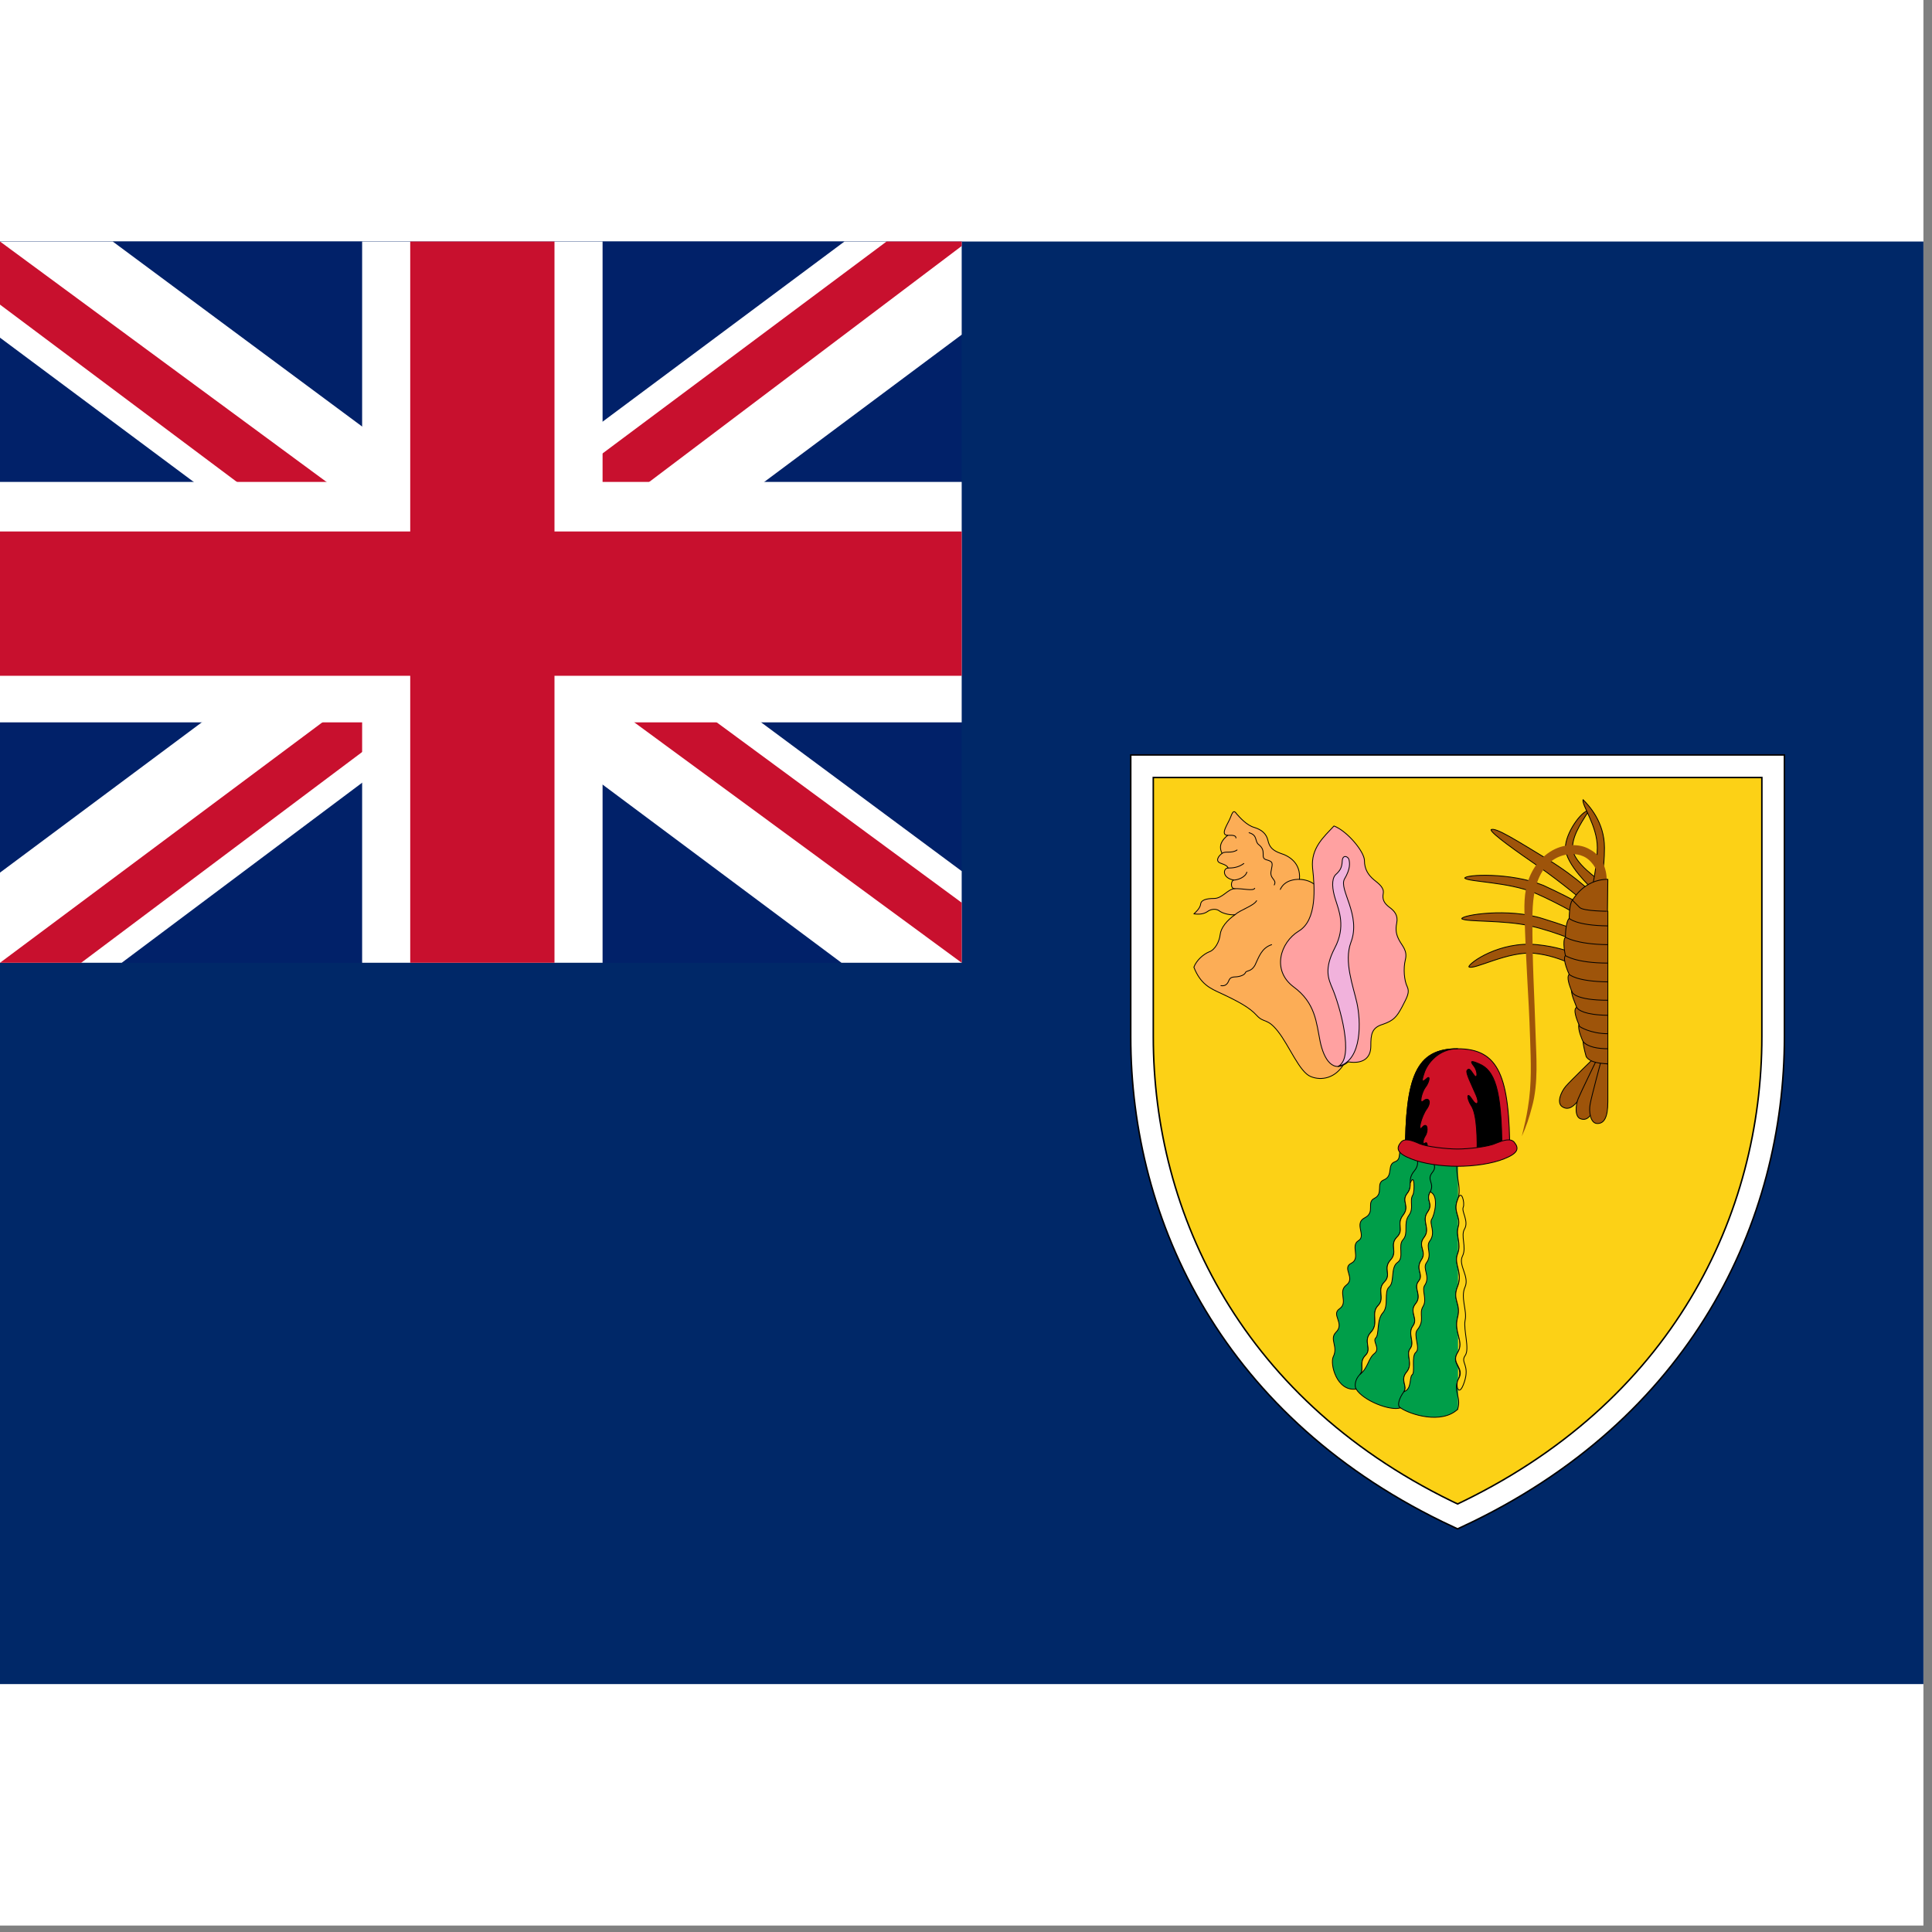 <svg width="75" height="75" viewBox="0 0 75 75" fill="none" xmlns="http://www.w3.org/2000/svg">
<rect x="0" y="0" width="75" height="75" fill="#808080" stroke="none"/>
<rect width="74.667" height="74.75" fill="white"/>
<g clip-path="url(#clip0_1_73985)">
<path d="M74.667 65.375V9.375H0V65.375H74.667Z" fill="#002868"/>
<path d="M68.833 29.745V40.245C68.833 47.245 65.333 54.785 56.583 58.868C47.833 54.785 44.333 47.245 44.333 40.245V29.745H68.833Z" fill="#FCD116" stroke="black" stroke-width="0.933"/>
<path d="M68.833 29.745V40.245C68.833 47.245 65.333 54.785 56.583 58.868C47.833 54.785 44.333 47.245 44.333 40.245V29.745H68.833Z" stroke="white" stroke-width="0.817"/>
<path d="M52.165 41.31C51.844 41.849 51.304 41.966 50.881 41.791C50.444 41.616 50.05 40.595 49.612 40.041C49.19 39.501 49.073 39.735 48.781 39.414C48.504 39.108 48.067 38.874 47.381 38.553C47.002 38.378 46.608 38.218 46.346 37.547C46.448 37.27 46.725 37.037 46.944 36.949C47.163 36.876 47.337 36.556 47.367 36.278C47.396 36.016 47.629 35.724 47.95 35.505C47.804 35.535 47.498 35.476 47.352 35.374C47.221 35.258 47.002 35.287 46.871 35.389C46.74 35.476 46.579 35.505 46.346 35.476C46.433 35.403 46.594 35.243 46.608 35.097C46.623 34.951 46.798 34.878 47.133 34.878C47.454 34.878 47.673 34.499 47.935 34.499C47.746 34.499 47.79 34.178 47.892 34.164C47.425 34.076 47.483 33.697 47.673 33.697C47.658 33.639 47.6 33.581 47.381 33.508C47.177 33.435 47.279 33.245 47.44 33.128C47.294 32.837 47.425 32.618 47.658 32.428C47.337 32.414 47.688 31.962 47.775 31.714C47.862 31.48 47.906 31.451 48.008 31.597C48.125 31.728 48.388 32.035 48.694 32.122C48.985 32.21 49.16 32.37 49.219 32.618C49.277 32.88 49.394 33.012 49.715 33.128C50.05 33.23 50.502 33.508 50.444 34.135C50.706 34.149 50.896 34.222 51.056 34.353" fill="#FCAD56"/>
<path d="M52.165 41.31C51.844 41.849 51.304 41.966 50.881 41.791C50.444 41.616 50.05 40.595 49.612 40.041C49.19 39.501 49.073 39.735 48.781 39.414C48.504 39.108 48.067 38.874 47.381 38.553C47.002 38.378 46.608 38.218 46.346 37.547C46.448 37.27 46.725 37.037 46.944 36.949C47.163 36.876 47.337 36.556 47.367 36.278C47.396 36.016 47.629 35.724 47.95 35.505C47.804 35.535 47.498 35.476 47.352 35.374C47.221 35.258 47.002 35.287 46.871 35.389C46.74 35.476 46.579 35.505 46.346 35.476C46.433 35.403 46.594 35.243 46.608 35.097C46.623 34.951 46.798 34.878 47.133 34.878C47.454 34.878 47.673 34.499 47.935 34.499C47.746 34.499 47.79 34.178 47.892 34.164C47.425 34.076 47.483 33.697 47.673 33.697C47.658 33.639 47.6 33.581 47.381 33.508C47.177 33.435 47.279 33.245 47.44 33.128C47.294 32.837 47.425 32.618 47.658 32.428C47.337 32.414 47.688 31.962 47.775 31.714C47.862 31.48 47.906 31.451 48.008 31.597C48.125 31.728 48.388 32.035 48.694 32.122C48.985 32.21 49.16 32.37 49.219 32.618C49.277 32.88 49.394 33.012 49.715 33.128C50.05 33.23 50.502 33.508 50.444 34.135C50.706 34.149 50.896 34.222 51.056 34.353" stroke="black" stroke-width="0.032" stroke-linecap="round" stroke-linejoin="round"/>
<path d="M52.967 33.405C52.967 33.755 53.127 33.974 53.331 34.149C53.55 34.324 53.739 34.47 53.696 34.689C53.652 34.922 53.739 35.068 53.929 35.214C54.133 35.36 54.279 35.535 54.221 35.826C54.162 36.118 54.206 36.293 54.323 36.512C54.44 36.73 54.644 36.905 54.556 37.255C54.469 37.605 54.512 38.072 54.629 38.305C54.731 38.524 54.629 38.699 54.425 39.093C54.221 39.472 54.104 39.618 53.681 39.764C53.244 39.895 53.215 40.157 53.215 40.61C53.215 41.076 52.908 41.31 52.34 41.222C51.756 41.703 51.392 41.135 51.246 40.42C51.1 39.705 51.071 38.932 50.21 38.305C49.364 37.664 49.7 36.585 50.414 36.147C51.129 35.724 51.041 34.47 50.954 33.697C50.881 32.924 51.392 32.487 51.785 32.064C52.31 32.268 52.967 33.07 52.967 33.405Z" fill="#FFA1A1" stroke="black" stroke-width="0.032" stroke-linecap="round" stroke-linejoin="round"/>
<path d="M51.727 38.378C51.566 37.999 51.392 37.62 51.815 36.803C52.252 35.972 51.975 35.345 51.844 34.922C51.712 34.514 51.683 34.135 51.844 33.96C52.019 33.799 52.092 33.697 52.106 33.42C52.121 33.157 52.34 33.245 52.369 33.376C52.398 33.508 52.427 33.726 52.194 34.12C51.96 34.528 52.85 35.52 52.441 36.585C52.164 37.328 52.529 38.276 52.675 38.932C52.821 39.589 52.908 41.164 51.946 41.397C52.602 41.076 51.989 38.991 51.727 38.378Z" fill="#F1B2DC" stroke="black" stroke-width="0.032" stroke-linecap="round" stroke-linejoin="round"/>
<path d="M47.396 38.262C47.556 38.291 47.644 38.203 47.687 38.101C47.731 37.999 47.76 37.941 47.906 37.926C48.052 37.926 48.285 37.882 48.344 37.766C48.387 37.649 48.562 37.751 48.723 37.459C48.869 37.153 48.971 36.803 49.364 36.672M50.444 34.135C50.298 34.135 49.875 34.149 49.7 34.528M48.489 32.326C48.839 32.428 48.694 32.662 48.869 32.793C49.189 33.041 48.898 33.303 49.16 33.376C49.423 33.449 49.408 33.493 49.35 33.785C49.262 34.12 49.583 34.135 49.467 34.353M47.95 35.505C48.154 35.316 48.664 35.17 48.781 34.966M47.935 34.499C48.242 34.484 48.65 34.601 48.708 34.484M47.892 34.164C48.037 34.164 48.344 34.062 48.402 33.857M47.673 33.697C47.848 33.697 48.066 33.682 48.285 33.522M47.439 33.128C47.571 33.026 47.804 33.143 48.023 32.997M47.658 32.428C47.76 32.428 47.979 32.399 47.979 32.53" stroke="black" stroke-width="0.032" stroke-linecap="round" stroke-linejoin="round"/>
<path d="M61.615 35.097C61.615 35.097 60.594 34.237 59.748 33.653C58.902 33.07 57.881 32.355 57.881 32.21C58.042 32.093 58.902 32.647 60.083 33.362C61.279 34.091 61.95 34.805 61.95 34.805L61.615 35.097ZM61.542 35.68C61.542 35.68 60.55 35.083 59.573 34.66C58.552 34.237 57.021 34.237 56.861 34.091C56.861 33.945 58.64 33.858 59.908 34.368C61.206 34.966 61.877 35.389 61.877 35.389L61.542 35.68ZM61.527 36.672C61.527 36.672 60.448 36.176 59.398 35.943C58.377 35.71 56.919 35.797 56.744 35.666C56.744 35.52 58.552 35.228 59.908 35.666C61.279 36.089 61.863 36.38 61.863 36.38L61.527 36.672ZM61.469 37.678C61.469 37.678 60.652 37.124 59.573 37.008C58.552 36.905 57.196 37.678 57.021 37.532C57.021 37.387 58.202 36.526 59.675 36.672C61.119 36.818 61.804 37.387 61.804 37.387L61.469 37.678ZM61.804 34.499C61.804 34.499 60.769 33.551 60.769 32.91C60.769 32.341 61.396 31.466 61.673 31.466C61.527 31.758 61.046 32.341 61.046 32.91C61.046 33.493 62.14 34.208 62.14 34.208L61.804 34.499Z" fill="#9E540A" stroke="black" stroke-width="0.032" stroke-linecap="round" stroke-linejoin="round"/>
<path d="M61.804 34.499C61.804 34.499 62.008 33.551 62.008 32.91C62.008 32.049 61.396 31.262 61.454 31.043C61.673 31.262 62.285 31.903 62.285 32.91C62.285 33.785 62.14 34.208 62.14 34.208L61.804 34.499Z" fill="#9E540A" stroke="black" stroke-width="0.032" stroke-linecap="round" stroke-linejoin="round"/>
<path d="M62.052 34.193C62.052 33.916 61.95 33.668 61.775 33.478C61.542 33.201 61.192 33.114 60.827 33.172C60.39 33.245 60.04 33.508 59.821 33.916C59.529 34.456 59.5 35.039 59.486 35.608C59.486 37.576 59.558 38.379 59.617 40.318C59.631 40.887 59.733 42.053 59.471 42.972C59.369 43.366 59.252 43.73 59.077 44.11C59.194 43.628 59.252 43.38 59.31 43.016C59.471 42.068 59.427 41.178 59.398 40.303C59.34 38.51 59.238 37.591 59.179 35.418C59.165 34.762 59.223 34.266 59.529 33.741C59.85 33.201 60.404 32.808 61.031 32.808C61.294 32.808 61.513 32.851 61.731 32.983C62.169 33.216 62.373 33.697 62.373 34.178L62.052 34.193Z" fill="#9E540A"/>
<path d="M62.14 41.222C62.14 41.222 61.731 41.951 61.425 42.476C61.119 43.001 60.871 43.118 60.638 42.957C60.419 42.797 60.608 42.374 60.783 42.17C60.958 41.966 61.935 41.018 61.935 41.018L62.14 41.222Z" fill="#9E540A" stroke="black" stroke-width="0.032" stroke-linecap="round" stroke-linejoin="round"/>
<path d="M62.242 41.28C62.242 41.28 62.081 42.112 61.95 42.71C61.833 43.307 61.629 43.512 61.381 43.439C61.119 43.38 61.163 42.899 61.265 42.651C61.367 42.403 61.979 41.149 61.979 41.149L62.242 41.28Z" fill="#9E540A" stroke="black" stroke-width="0.032" stroke-linecap="round" stroke-linejoin="round"/>
<path d="M62.417 41.309V42.768C62.417 43.38 62.271 43.628 61.994 43.614C61.731 43.599 61.673 43.132 61.731 42.855C61.775 42.593 62.14 41.237 62.14 41.237L62.417 41.309Z" fill="#9E540A" stroke="black" stroke-width="0.032" stroke-linecap="round" stroke-linejoin="round"/>
<path d="M62.417 41.295C61.644 41.28 61.571 41.003 61.571 41.003C61.571 41.003 61.469 40.653 61.454 40.434C61.44 40.405 61.236 39.968 61.294 39.778C61.221 39.603 61.046 39.18 61.206 39.107C61.133 38.903 61.017 38.67 61.002 38.451C60.944 38.291 60.798 37.941 60.915 37.824C60.915 37.824 60.638 37.241 60.769 37.095C60.769 37.095 60.638 36.526 60.769 36.38C60.769 36.38 60.769 35.797 60.915 35.651C60.915 35.651 60.915 35.082 61.046 34.937C61.046 34.966 61.454 34.135 62.417 34.135L62.402 35.374H62.417V41.295Z" fill="#9E540A" stroke="black" stroke-width="0.032" stroke-linecap="round" stroke-linejoin="round"/>
<path d="M62.417 38.116C61.177 38.101 60.915 37.824 60.915 37.824M62.417 37.387C61.177 37.387 60.769 37.095 60.769 37.095M62.417 36.672C61.177 36.657 60.769 36.38 60.769 36.38M62.417 35.943C61.177 35.928 60.915 35.651 60.915 35.651M62.402 35.374C62.417 35.374 61.469 35.374 61.323 35.228L61.046 34.951M62.417 40.712C62.052 40.712 61.644 40.653 61.454 40.434M62.417 40.128C61.731 40.128 61.323 39.851 61.323 39.851C61.323 39.851 61.308 39.822 61.294 39.778M62.417 39.414C61.513 39.399 61.265 39.209 61.206 39.107M62.417 38.83C61.177 38.83 61.046 38.539 61.046 38.539L61.002 38.451" stroke="black" stroke-width="0.032" stroke-linecap="round" stroke-linejoin="round"/>
<path d="M56.583 54.712C55.956 55.295 54.746 54.916 54.367 54.653C53.973 54.785 52.923 54.376 52.646 53.924C51.888 54.026 51.625 52.947 51.756 52.67C51.96 52.262 51.596 51.999 51.858 51.722C52.223 51.372 51.654 51.037 52.004 50.803C52.354 50.556 51.917 50.147 52.267 49.885C52.631 49.608 52.077 49.228 52.456 49.039C52.835 48.849 52.413 48.353 52.733 48.164C53.054 47.974 52.544 47.493 52.981 47.274C53.404 47.056 53.025 46.676 53.36 46.516C53.725 46.326 53.39 45.933 53.725 45.801C54.104 45.641 53.827 45.218 54.148 45.101C54.425 44.999 54.25 44.737 54.425 44.503H56.583" fill="#009E49"/>
<path d="M56.583 54.712C55.956 55.295 54.746 54.916 54.367 54.653C53.973 54.785 52.923 54.376 52.646 53.924C51.888 54.026 51.625 52.947 51.756 52.67C51.96 52.262 51.596 51.999 51.858 51.722C52.223 51.372 51.654 51.037 52.004 50.803C52.354 50.556 51.917 50.147 52.267 49.885C52.631 49.608 52.077 49.228 52.456 49.039C52.835 48.849 52.413 48.353 52.733 48.164C53.054 47.974 52.544 47.493 52.981 47.274C53.404 47.056 53.025 46.676 53.36 46.516C53.725 46.326 53.39 45.933 53.725 45.801C54.104 45.641 53.827 45.218 54.148 45.101C54.425 44.999 54.25 44.737 54.425 44.503H56.583" stroke="black" stroke-width="0.032" stroke-linecap="round" stroke-linejoin="round"/>
<path d="M55.14 44.591C54.848 44.883 55.198 45.101 54.906 45.451C54.6 45.816 54.877 46.005 54.629 46.326C54.381 46.647 54.746 46.807 54.469 47.172C54.192 47.522 54.527 47.741 54.221 48.032C53.929 48.339 54.279 48.601 53.973 48.922C53.681 49.258 54.031 49.476 53.74 49.768C53.433 50.074 53.783 50.395 53.492 50.687C53.2 50.993 53.55 51.372 53.215 51.722C52.894 52.072 53.273 52.349 53.01 52.612C52.733 52.889 52.981 53.166 52.792 53.355C52.602 53.545 52.573 53.807 52.646 53.924M55.708 44.693C55.446 45.057 55.854 45.218 55.606 45.51C55.358 45.816 55.708 45.918 55.519 46.268C55.329 46.618 55.665 46.705 55.417 47.055C55.169 47.405 55.548 47.682 55.285 48.032C55.008 48.383 55.417 48.572 55.169 48.922C54.935 49.287 55.285 49.476 55.067 49.739C54.848 50.016 55.227 50.278 54.95 50.614C54.688 50.935 55.067 51.182 54.848 51.474C54.629 51.78 54.935 52.101 54.746 52.349C54.556 52.583 54.877 52.947 54.6 53.268C54.337 53.589 54.658 53.807 54.498 54.026C54.337 54.245 54.206 54.566 54.367 54.653" stroke="black" stroke-width="0.032" stroke-linecap="round" stroke-linejoin="round"/>
<path d="M56.583 54.712V44.503" stroke="#009E49" stroke-width="0.032" stroke-linecap="round" stroke-linejoin="round"/>
<path d="M56.583 45.028C56.452 45.597 56.773 46.093 56.583 46.574C56.394 47.041 56.715 47.23 56.612 47.61C56.496 47.989 56.744 48.266 56.583 48.674C56.423 49.083 56.802 49.403 56.583 49.943C56.365 50.468 56.729 50.599 56.583 51.139C56.423 51.751 56.86 52.072 56.583 52.51C56.306 52.947 56.831 53.049 56.612 53.545C56.394 54.026 56.744 54.216 56.583 54.712" stroke="black" stroke-width="0.032" stroke-linecap="round" stroke-linejoin="round"/>
<path d="M56.802 46.866C56.729 47.026 57.021 47.405 56.86 47.697C56.685 47.974 56.948 48.412 56.773 48.762C56.598 49.112 57.05 49.549 56.875 49.957C56.685 50.366 56.962 50.876 56.875 51.255C56.802 51.635 57.065 52.364 56.875 52.626C56.685 52.903 57.065 52.976 56.846 53.647C56.627 54.318 56.481 53.749 56.612 53.545C56.89 53.093 56.306 52.947 56.583 52.51C56.86 52.072 56.423 51.751 56.583 51.139C56.729 50.599 56.365 50.468 56.583 49.943C56.802 49.403 56.423 49.082 56.583 48.674C56.744 48.266 56.496 47.989 56.612 47.609C56.715 47.23 56.394 47.041 56.583 46.574C56.729 46.107 56.875 46.705 56.802 46.866ZM55.577 47.332C55.475 47.507 55.752 47.843 55.504 48.178C55.329 48.412 55.621 48.689 55.373 49.024C55.212 49.257 55.533 49.549 55.315 49.885C55.169 50.074 55.417 50.439 55.242 50.716C55.067 51.007 55.329 51.241 55.023 51.62C54.848 51.824 55.154 52.334 54.965 52.495C54.775 52.655 54.95 53.282 54.819 53.37C54.702 53.472 54.819 53.924 54.498 54.026C54.658 53.807 54.337 53.589 54.6 53.268C54.877 52.947 54.556 52.582 54.746 52.349C54.935 52.101 54.629 51.78 54.848 51.474C55.067 51.182 54.688 50.934 54.95 50.614C55.227 50.278 54.848 50.016 55.067 49.739C55.285 49.476 54.935 49.287 55.169 48.922C55.417 48.572 55.008 48.382 55.285 48.032C55.548 47.682 55.169 47.405 55.417 47.055C55.665 46.705 55.329 46.618 55.519 46.268C55.869 46.399 55.694 47.157 55.577 47.332ZM54.848 46.385C54.702 46.618 54.906 46.895 54.688 47.187C54.469 47.493 54.688 47.872 54.469 48.12C54.25 48.353 54.527 48.82 54.25 49.01C53.973 49.199 54.148 49.768 53.929 49.957C53.71 50.147 53.929 50.687 53.681 50.964C53.433 51.241 53.55 51.809 53.404 51.941C53.273 52.072 53.594 52.349 53.36 52.539C53.112 52.728 53.112 53.107 52.792 53.355C52.981 53.166 52.733 52.889 53.01 52.612C53.273 52.349 52.894 52.072 53.215 51.722C53.55 51.372 53.2 50.993 53.492 50.687C53.783 50.395 53.433 50.074 53.74 49.768C54.031 49.476 53.681 49.257 53.973 48.922C54.279 48.601 53.929 48.339 54.221 48.032C54.527 47.741 54.192 47.522 54.469 47.172C54.746 46.807 54.381 46.647 54.629 46.326C54.746 46.18 54.746 46.049 54.746 45.932C54.921 45.48 54.921 46.268 54.848 46.385Z" fill="#FCD116" stroke="black" stroke-width="0.032" stroke-linecap="round" stroke-linejoin="round"/>
<path d="M54.556 44.839C54.556 41.776 54.979 40.712 56.583 40.712C58.188 40.712 58.61 41.776 58.61 44.839H54.556Z" fill="#CE1126" stroke="black" stroke-width="0.032" stroke-linecap="round" stroke-linejoin="round"/>
<path d="M54.556 44.839C54.556 41.776 54.979 40.712 56.583 40.712C55.854 40.712 55.402 41.28 55.285 41.66C55.154 42.039 55.227 42.01 55.388 41.864C55.548 41.718 55.475 42.039 55.329 42.214C55.198 42.389 55.067 42.899 55.256 42.739C55.446 42.564 55.592 42.753 55.388 43.045C55.183 43.322 55.008 43.993 55.212 43.76C55.417 43.526 55.46 43.905 55.329 44.095C55.212 44.285 55.227 44.46 55.329 44.372C55.446 44.285 55.431 44.678 55.329 44.839H54.556ZM57.342 44.78C57.342 44.328 57.356 43.264 57.108 42.914C56.933 42.637 56.933 42.345 57.138 42.666C57.342 42.987 57.444 42.826 57.298 42.505C57.123 42.097 56.89 41.645 56.948 41.557C57.021 41.455 57.065 41.499 57.21 41.718C57.356 41.937 57.385 41.616 57.225 41.397C57.065 41.193 57.079 41.149 57.415 41.295C58.013 41.543 58.304 42.258 58.304 44.664L57.342 44.78Z" fill="black" stroke="black" stroke-width="0.032" stroke-linecap="round" stroke-linejoin="round"/>
<path d="M56.583 45.276C55.942 45.276 55.242 45.174 54.775 44.985C54.221 44.766 54.192 44.576 54.381 44.343C54.527 44.168 54.819 44.27 55.11 44.401C55.388 44.518 56.175 44.605 56.583 44.605C56.992 44.605 57.779 44.518 58.056 44.387C58.348 44.27 58.64 44.168 58.785 44.343C58.975 44.576 58.946 44.766 58.392 44.985C57.925 45.174 57.225 45.276 56.583 45.276Z" fill="#CE1126" stroke="black" stroke-width="0.032" stroke-linecap="round" stroke-linejoin="round"/>
<path d="M0 9.375H37.333V37.375H0V9.375Z" fill="#012169"/>
<path d="M4.375 9.375L18.608 19.933L32.783 9.375H37.333V12.992L23.333 23.433L37.333 33.817V37.375H32.667L18.667 26.933L4.725 37.375H0V33.875L13.942 23.492L0 13.108V9.375H4.375Z" fill="white"/>
<path d="M24.733 25.767L37.333 35.042V37.375L21.525 25.767H24.733ZM14 26.933L14.35 28.975L3.15 37.375H0L14 26.933ZM37.333 9.375V9.55L22.808 20.517L22.925 17.95L34.417 9.375H37.333ZM0 9.375L13.942 19.642H10.442L0 11.825V9.375Z" fill="#C8102E"/>
<path d="M14.058 9.375V37.375H23.392V9.375H14.058ZM0 18.708V28.042H37.333V18.708H0Z" fill="white"/>
<path d="M0 20.633V26.233H37.333V20.633H0ZM15.925 9.375V37.375H21.525V9.375H15.925Z" fill="#C8102E"/>
</g>
<defs>
<clipPath id="clip0_1_73985">
<rect width="74.667" height="56" fill="white" transform="translate(0 9.375)"/>
</clipPath>
</defs>
</svg>
